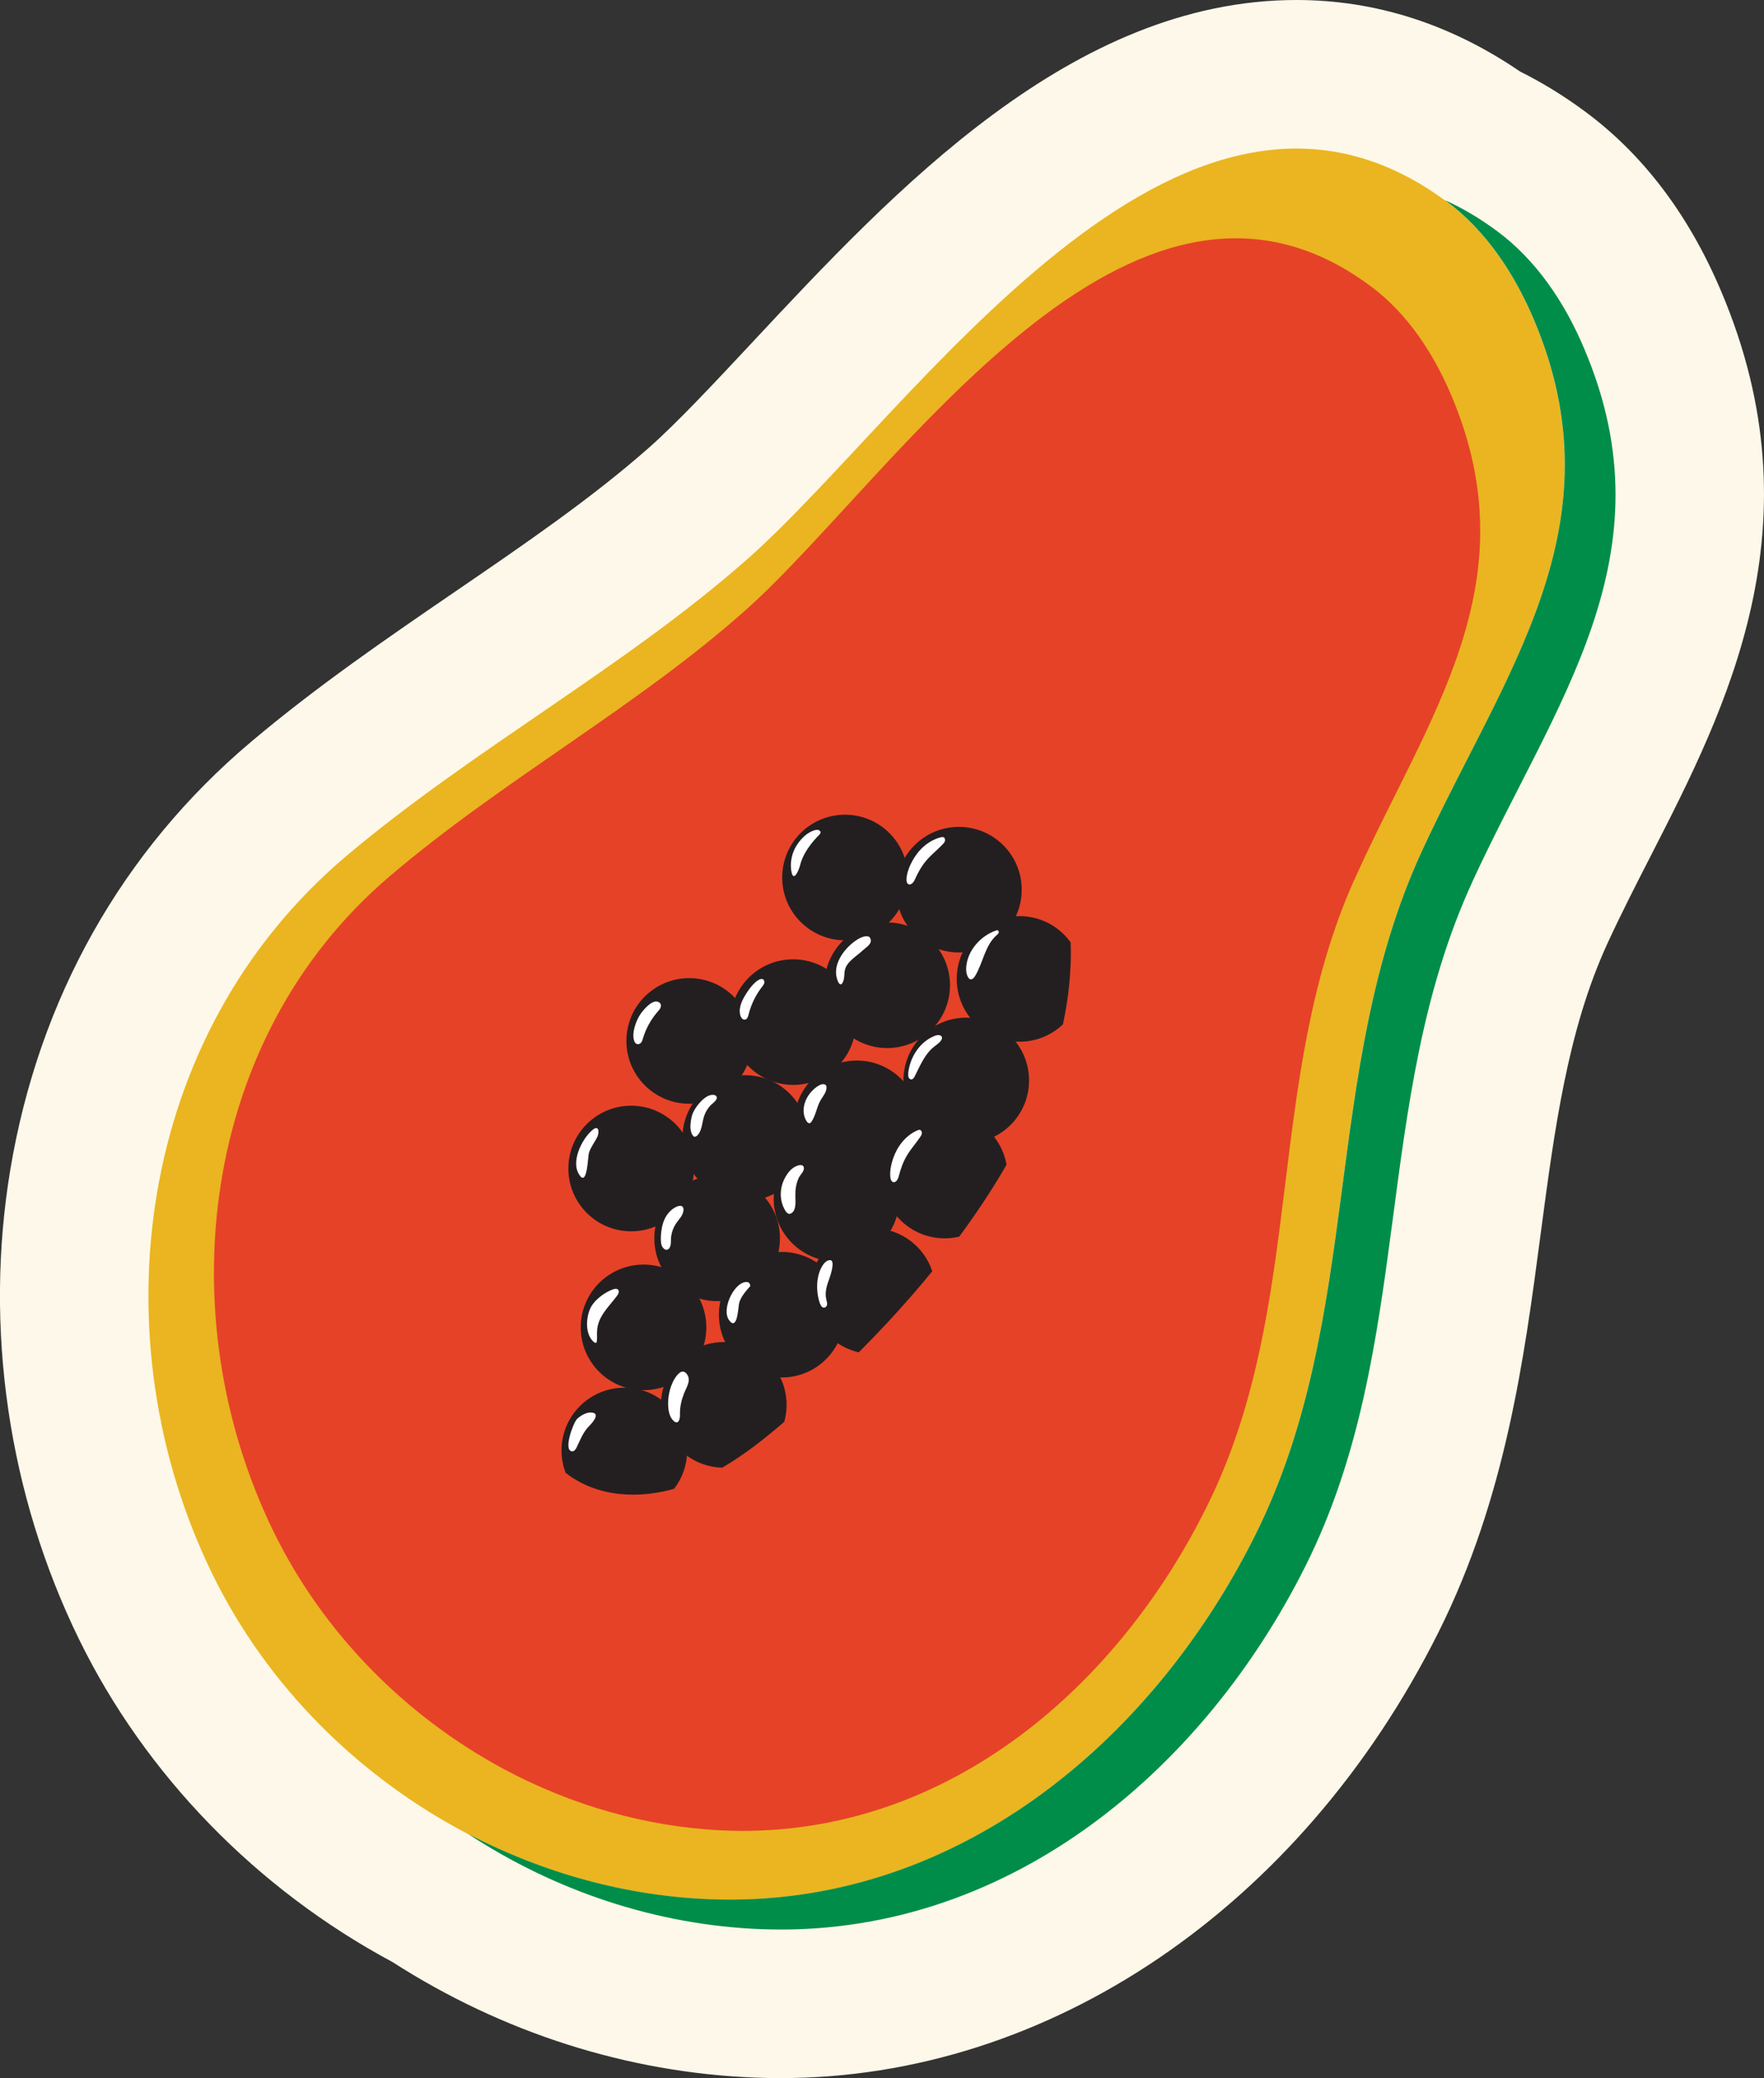 <?xml version="1.0" encoding="UTF-8"?>
<svg xmlns="http://www.w3.org/2000/svg" xmlns:xlink="http://www.w3.org/1999/xlink" viewBox="0 0 178.09 209.8">
  <rect x="0" y="0" width="178.09" height="209.8" fill="#333333" stroke="none"/>
  <defs>
    <style>
      .cls-1 {
        fill: #008d4a;
      }

      .cls-1, .cls-2, .cls-3, .cls-4, .cls-5, .cls-6 {
        stroke-width: 0px;
      }

      .cls-2, .cls-7 {
        fill: #e64228;
        mix-blend-mode: overlay;
      }

      .cls-8 {
        isolation: isolate;
      }

      .cls-3 {
        fill: #fdf8e9;
      }

      .cls-4 {
        fill: #fff;
      }

      .cls-5 {
        fill: #eab520;
      }

      .cls-6 {
        fill: #231f20;
      }

      .cls-9 {
        clip-path: url(#clippath);
      }
    </style>
    <clipPath id="clippath">
      <path class="cls-2" d="m52.74,135.35c.07-.68.15-1.37.24-2.07,1.17-9.25,5.05-17.95,9.88-25.85,4.72-7.72,10.64-14.92,17.8-20.51,4.28-3.34,10.94-7.97,16.6-8.06,4.92-.08,8.38,4.66,9.64,8.91,5.8,19.54-10.43,39.86-23.77,52.19-5.53,5.11-12.47,11.73-20.64,10.86-3.83-.41-6.87-2.62-8.52-6.08-1.49-3.14-1.54-6.15-1.22-9.38Z"/>
    </clipPath>
  </defs>
  <g class="cls-8">
    <g id="Layer_2" data-name="Layer 2">
      <g id="Blancos">
        <path class="cls-3" d="m173.76,29.4c-3.27-7.74-7.92-13.87-13.83-18.21-2.09-1.54-4.26-2.87-6.47-3.97-7.01-4.79-14.6-7.22-22.57-7.22-22.66,0-40.59,19.2-55,34.63-3.87,4.14-7.53,8.06-10.41,10.6-5.75,5.07-12.44,9.65-19.53,14.5-6.85,4.69-13.94,9.54-20.61,15.17C12.32,85.88,3.92,100.82,1.04,118.09c-2.66,15.98-.2,32.81,6.94,47.41,6.68,13.66,17.9,25.21,31.64,32.58,11.11,7.14,23.75,11.17,36.59,11.67.88.04,1.76.05,2.63.05,27.04,0,52.47-17.23,66.36-44.96,6.82-13.6,8.69-27.76,10.34-40.25,1.4-10.58,2.72-20.57,6.73-29.31,1.37-2.98,2.85-5.87,4.42-8.94,7.61-14.87,17.08-33.38,7.07-56.94Z"/>
      </g>
      <g id="Productos">
        <g>
          <path class="cls-5" d="m143.51,86c-10.21,22.22-5.79,47.03-16.85,69.1-10.55,21.06-30.55,37.61-55,36.65-8.55-.33-16.89-2.68-24.41-6.59-.03-.01-.04-.02-.06-.03-11.01-5.77-20.24-14.94-25.74-26.2-11.58-23.68-7.92-54.43,13.55-72.54,12.78-10.77,28.07-19.03,40.39-29.89C92.19,41.69,118.97.58,145.85,20.21c.03.01.05.04.08.05,4.05,2.97,6.92,7.32,8.89,11.96,8.86,20.89-2.96,35.64-11.31,53.78Z"/>
          <path class="cls-1" d="m148.65,89.02c-10.21,22.22-5.8,47.03-16.86,69.1-10.55,21.06-30.55,37.61-54.99,36.64-10.56-.41-20.79-3.87-29.54-9.61,7.52,3.91,15.86,6.26,24.41,6.59,24.44.96,44.45-15.58,55-36.65,11.06-22.07,6.64-46.88,16.85-69.1,8.35-18.15,20.17-32.9,11.31-53.78-1.97-4.63-4.84-8.98-8.89-11.96-.03-.01-.05-.04-.08-.05,1.74.78,3.47,1.8,5.2,3.07,4.05,2.97,6.94,7.32,8.89,11.96,8.87,20.88-2.96,35.64-11.3,53.78Z"/>
          <path class="cls-2" d="m136.71,88.85c-9.02,20.19-4.9,42.83-14.69,62.88-9.34,19.13-27.19,34.09-49.15,33.06-7.68-.36-15.18-2.55-21.96-6.16-.03-.01-.04-.02-.05-.03-9.92-5.33-18.27-13.75-23.28-24.05-10.54-21.66-7.46-49.67,11.71-66.04,11.4-9.74,25.08-17.17,36.07-26.99,14.98-13.38,38.77-50.68,63.03-32.62.03.01.05.04.07.05,3.65,2.74,6.26,6.72,8.06,10.96,8.09,19.1-2.43,32.47-9.81,48.96Z"/>
          <g>
            <path class="cls-7" d="m52.74,135.35c.07-.68.15-1.37.24-2.07,1.17-9.25,5.05-17.95,9.88-25.85,4.72-7.72,10.64-14.92,17.8-20.51,4.28-3.34,10.94-7.97,16.6-8.06,4.92-.08,8.38,4.66,9.64,8.91,5.8,19.54-10.43,39.86-23.77,52.19-5.53,5.11-12.47,11.73-20.64,10.86-3.83-.41-6.87-2.62-8.52-6.08-1.49-3.14-1.54-6.15-1.22-9.38Z"/>
            <g class="cls-9">
              <circle class="cls-6" cx="63.03" cy="146.44" r="6.34"/>
              <circle class="cls-6" cx="73.07" cy="141.83" r="6.34"/>
              <circle class="cls-6" cx="102.93" cy="98.83" r="6.34"/>
              <circle class="cls-6" cx="95.37" cy="118.68" r="6.34"/>
              <circle class="cls-6" cx="88.1" cy="130.34" r="6.34"/>
            </g>
          </g>
          <circle class="cls-6" cx="64.97" cy="134.01" r="6.34"/>
          <circle class="cls-6" cx="78.92" cy="132.73" r="6.34"/>
          <circle class="cls-6" cx="97.55" cy="109.08" r="6.34"/>
          <circle class="cls-6" cx="96.81" cy="89.82" r="6.34"/>
          <circle class="cls-6" cx="80.07" cy="103.19" r="6.34"/>
          <circle class="cls-6" cx="84.45" cy="121.02" r="6.34"/>
          <circle class="cls-6" cx="89.57" cy="99.47" r="6.34"/>
          <circle class="cls-6" cx="85.31" cy="88.59" r="6.34"/>
          <circle class="cls-6" cx="86.5" cy="113.41" r="6.34"/>
          <circle class="cls-6" cx="75.24" cy="114.89" r="6.34"/>
          <circle class="cls-6" cx="69.58" cy="105.09" r="6.34"/>
          <circle class="cls-6" cx="72.4" cy="125.02" r="6.34"/>
          <circle class="cls-6" cx="63.72" cy="117.97" r="6.34"/>
          <path class="cls-4" d="m82.96,131.91c.19.22.5.08.54-.2.02-.16-.03-.32-.07-.48-.2-.8.07-1.5.33-2.24.07-.2.6-1.76.05-1.77-.39,0-.67.36-.86.7-.36.66-.48,1.46-.45,2.2,0,.25.13,1.42.46,1.79Z"/>
          <path class="cls-4" d="m79.28,122.22c.21.34.47.48.79.11.29-.34.24-1.05.23-1.46-.02-.71.04-1.3.34-1.96.13-.29.54-.63.52-.97-.03-.48-.57-.31-.85-.17-.44.22-.76.61-1,1.03-.61,1.05-.67,2.36-.03,3.42Z"/>
          <path class="cls-4" d="m81.69,113.4s.05,0,.08-.01c.05-.02.09-.07.13-.11.43-.58.55-1.48.9-2.12.23-.43.68-.9.64-1.42-.03-.38-.46-.31-.69-.19-.67.34-1.29,1.1-1.5,1.81-.19.61-.17,1.28.18,1.83.06.1.16.2.27.21Z"/>
          <path class="cls-4" d="m73.77,133.48c.73.62.75-1.64.87-1.99.2-.63.66-1.15,1.11-1.65-.03-.45-.37-.46-.69-.36-1.18.38-2.35,3.09-1.28,3.99Z"/>
          <path class="cls-4" d="m68.65,142.78c-.02-.73.15-1.44.41-2.11.21-.55.71-1.24.35-1.84-.4-.67-.86-.28-1.21.22-.5.72-.75,1.77-.75,2.63,0,.5.07,1.12.36,1.54.5.7.86.35.84-.43Z"/>
          <path class="cls-4" d="m57.76,146.53c.22,0,.37-.22.47-.43.35-.74.65-1.52,1.22-2.1.47-.47,1.22-1.39.16-1.4-.46,0-1.08.36-1.38.69-.38.42-1.4,3.21-.46,3.23Z"/>
          <path class="cls-4" d="m67.33,126.17c.13-.01.26-.12.34-.35.11-.32.04-.75.1-1.08.07-.42.23-.83.46-1.19.27-.41.72-.82.77-1.33.05-.57-.37-.56-.78-.35-.78.4-1.23,1.2-1.39,2.04-.1.54-.16,1.13-.07,1.67.06.35.33.62.57.6Z"/>
          <path class="cls-4" d="m59.99,135.51c.06.05.14.09.2.05.04-.03.05-.08.06-.12.06-.35,0-.72.03-1.07.07-1.47,1.17-2.42,1.99-3.52.1-.14.21-.3.2-.47-.02-.31-.34-.29-.56-.22-.9.32-2,1.13-2.37,2.06-.4.99-.45,2.57.45,3.3Z"/>
          <path class="cls-4" d="m58.59,118.75c.72.84.76-2.03.87-2.37.19-.59.59-1.07.85-1.62.2-.43.17-1.22-.47-.7-1.08.87-2.33,3.34-1.27,4.66,0,0,.02.02.02.03Z"/>
          <path class="cls-4" d="m69.99,114.7c.13.11.31.09.54-.22.37-.5.37-1.37.61-1.95.14-.35.34-.67.6-.94.18-.19.7-.52.62-.83-.03-.12-.15-.2-.28-.22-.83-.13-1.8,1.11-2.09,1.75-.2.43-.28,1-.29,1.47,0,.27.09.76.3.93Z"/>
          <path class="cls-4" d="m64.05,105.15c.06.14.19.27.35.27.15,0,.28-.09.36-.21s.12-.27.16-.41c.3-.98.81-1.9,1.49-2.68.11-.12.22-.25.28-.4s.05-.35-.07-.46c-.62-.58-1.63.65-1.94,1.09-.46.66-.96,2-.63,2.8Z"/>
          <path class="cls-4" d="m74.73,102.47c.06.24.24.51.48.47.23-.04.32-.31.37-.53.25-1.01.72-1.97,1.36-2.79.1-.13.21-.26.23-.42s-.07-.35-.23-.36c-.55-.04-1.3.99-1.57,1.42-.41.65-.83,1.41-.64,2.2Z"/>
          <path class="cls-4" d="m84.48,98.74c.15.57.44.97.67.27.11-.33.08-.7.14-1.04.16-.87,1.2-1.44,1.8-2.01.25-.24.85-.59.83-1-.04-.74-.92-.38-1.33-.13-1.24.76-2.52,2.41-2.11,3.91Z"/>
          <path class="cls-4" d="m80.08,88.43c.26.17.62-.75.69-1.06.18-.72.54-1.38.98-1.98.23-.32.49-.62.76-.91.19-.2.51-.43.21-.64s-.99.18-1.23.35c-.57.41-1.08,1.07-1.35,1.71-.28.67-.38,1.47-.22,2.18.04.19.1.3.16.34Z"/>
          <path class="cls-4" d="m91.7,89.26c.19.11.48-.05.66-.46.31-.7.68-1.37,1.18-1.95.5-.58,1.11-1.06,1.63-1.61.1-.1.2-.21.23-.35s-.01-.31-.14-.36c-.09-.04-.19-.02-.28,0-1.24.32-2.24,1.24-2.85,2.35-.3.54-.56,1.18-.61,1.79-.03.32.05.51.18.59Z"/>
          <path class="cls-4" d="m90.15,119.34c.21.07.47-.13.58-.56.19-.74.44-1.47.83-2.12.39-.66.91-1.23,1.34-1.87.08-.12.16-.24.17-.39s-.07-.3-.2-.33c-.09-.02-.19.02-.28.06-1.17.52-2,1.61-2.41,2.79-.2.58-.35,1.25-.3,1.87.02.32.14.5.28.55Z"/>
          <path class="cls-4" d="m97.55,97.61c-.03.37,0,.75.2,1.07.05.08.1.15.19.18.19.07.38-.12.49-.3.82-1.34,1-3.1,2.18-4.14.08-.07.17-.14.21-.24s0-.24-.11-.26c-.05-.01-.1,0-.15.02-1.54.53-2.87,1.99-3.01,3.67Z"/>
          <path class="cls-4" d="m91.7,108.36c-.01.14-.02.28.03.41s.19.23.32.2c.14-.03.22-.16.29-.29.54-1.06,1-2.23,1.93-2.98.25-.21.54-.38.73-.65.07-.1.13-.22.09-.34-.07-.24-.41-.24-.65-.16-1.58.59-2.58,2.19-2.75,3.81Z"/>
        </g>
      </g>
    </g>
  </g>
</svg>